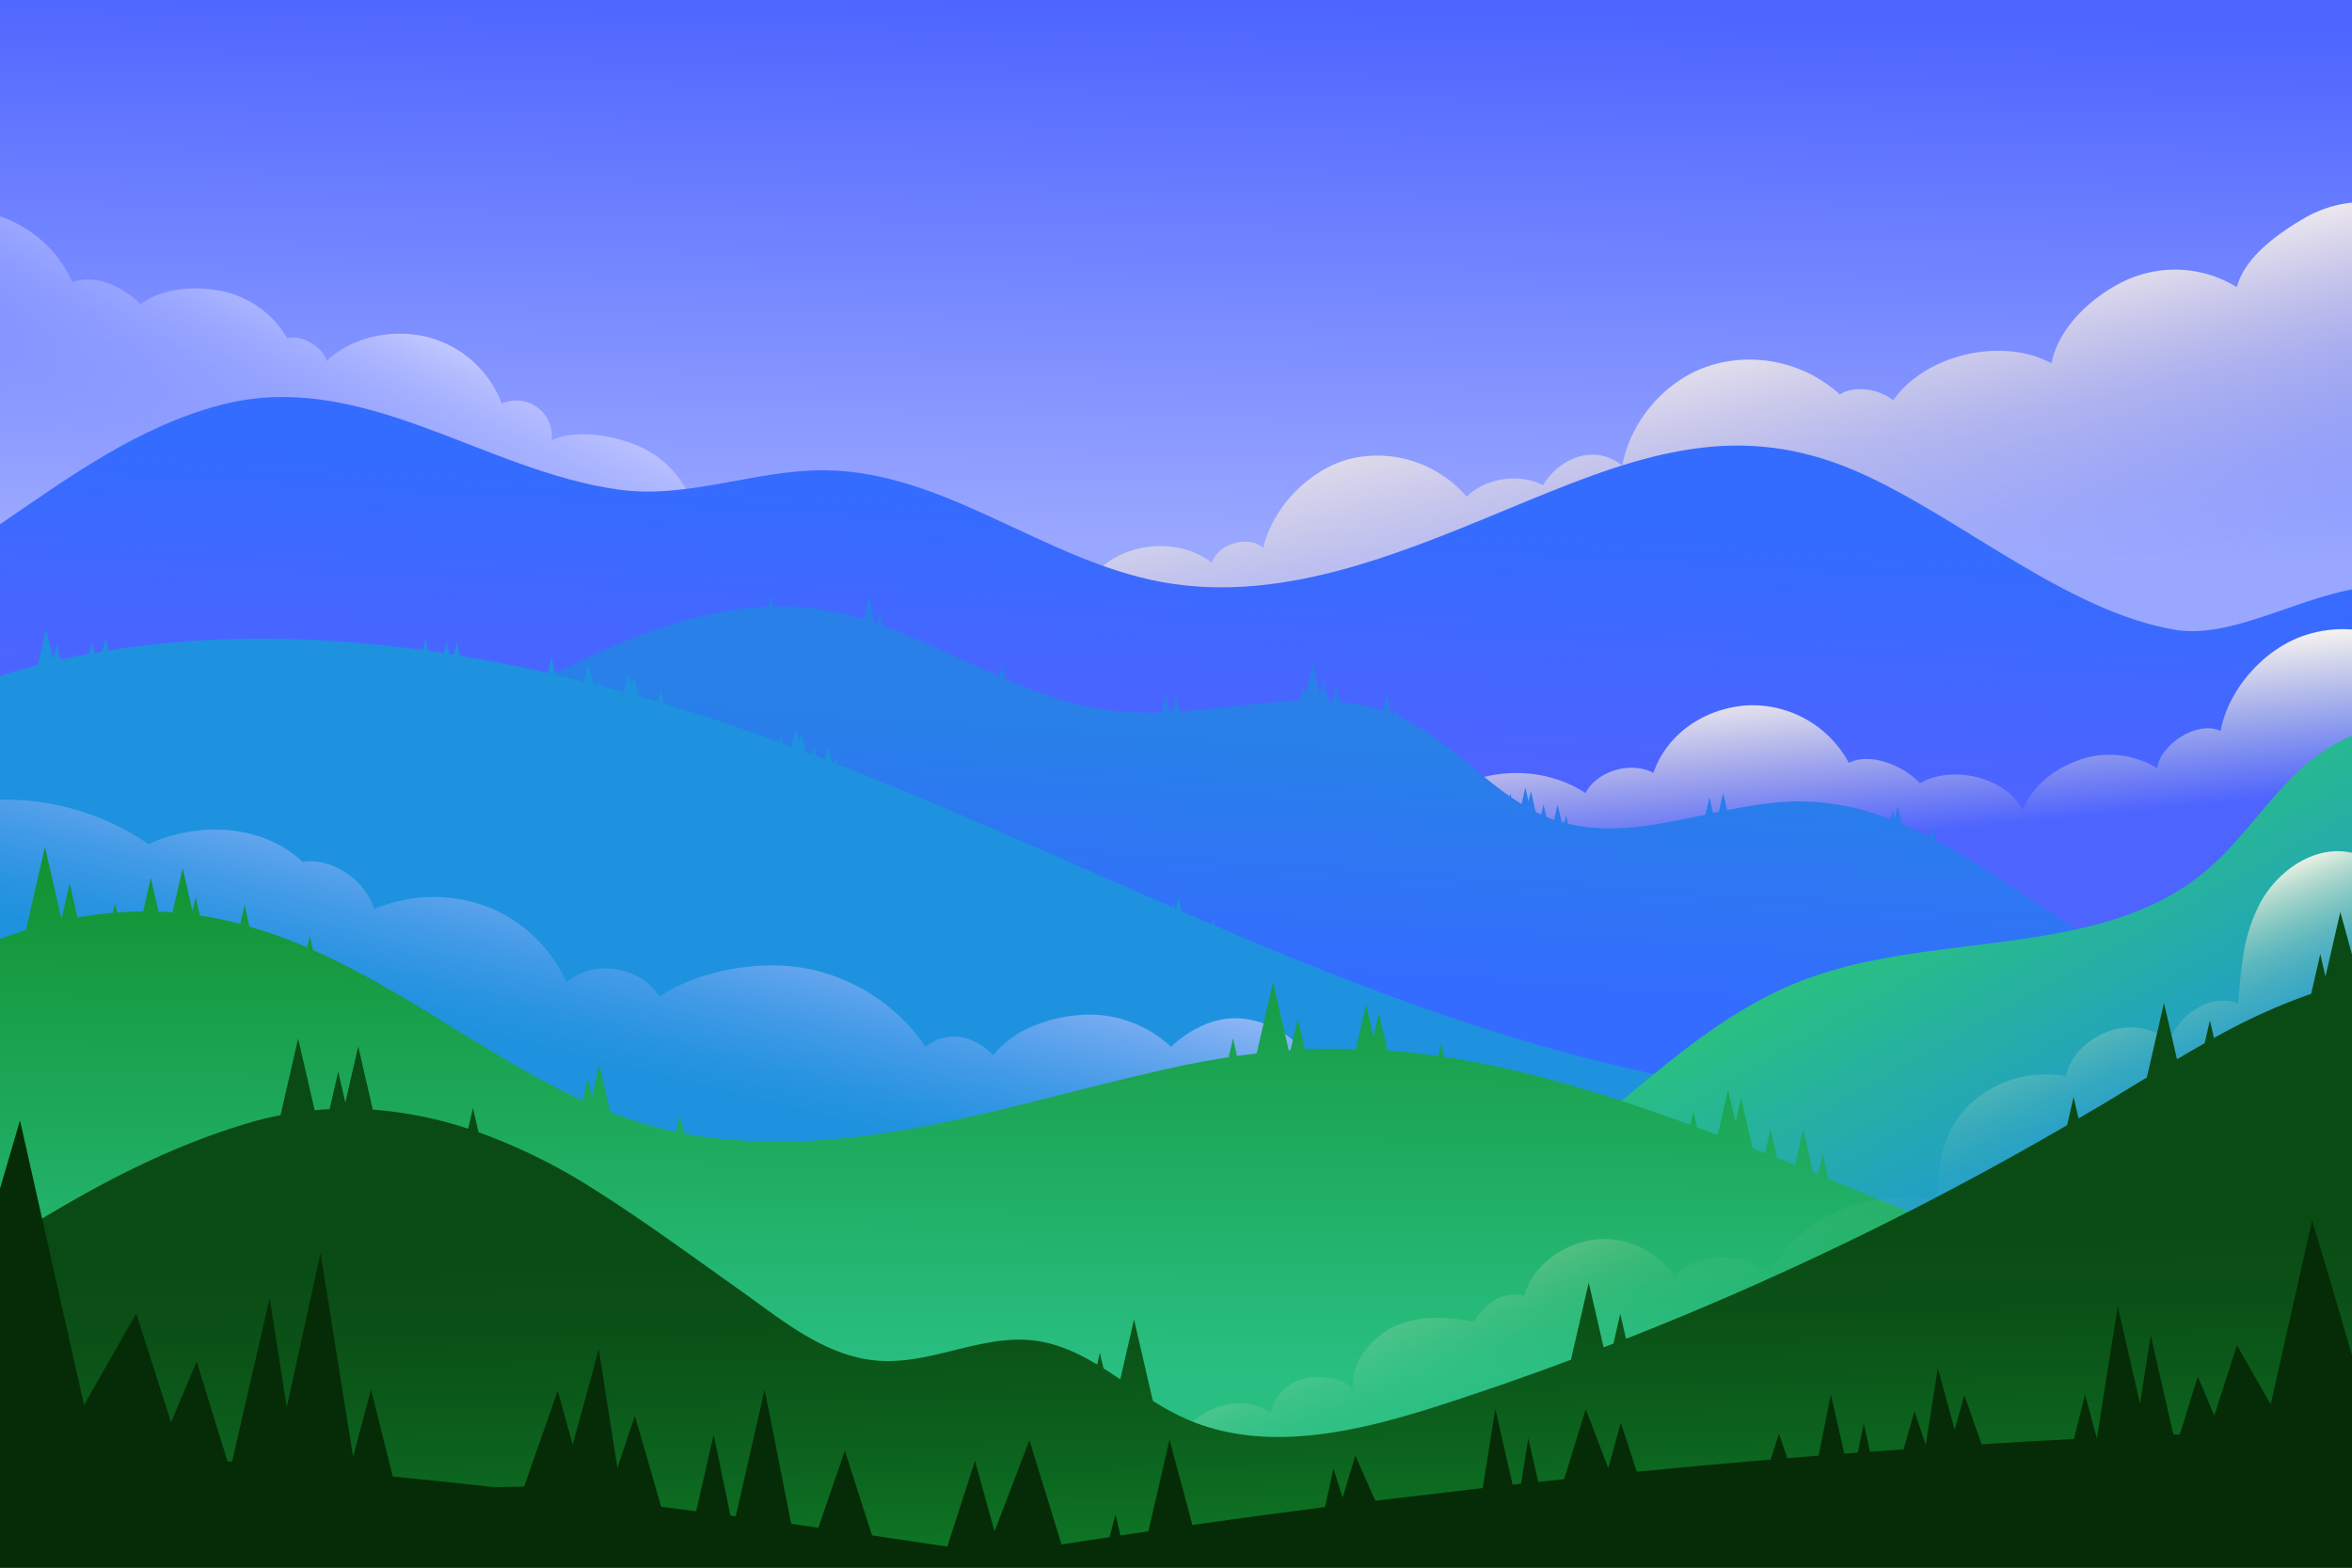 <svg id="BACKGROUND" xmlns="http://www.w3.org/2000/svg" xmlns:xlink="http://www.w3.org/1999/xlink" viewBox="0 0 750 500"><rect x="0" y="0" width="750" height="500" fill="#333333" stroke="none"/><defs><style>.cls-1{fill:url(#linear-gradient);}.cls-2{fill:url(#linear-gradient-2);}.cls-3{fill:url(#linear-gradient-3);}.cls-4{fill:url(#linear-gradient-4);}.cls-5{fill:url(#linear-gradient-5);}.cls-6{fill:url(#linear-gradient-6);}.cls-7{fill:#1e92de;}.cls-8{fill:url(#linear-gradient-7);}.cls-9{fill:url(#linear-gradient-8);}.cls-10{fill:url(#linear-gradient-9);}.cls-11{fill:url(#linear-gradient-10);}.cls-12{fill:url(#linear-gradient-11);}.cls-13{fill:#052c06;}</style><linearGradient id="linear-gradient" x1="380.13" y1="-0.27" x2="376.6" y2="172.04" gradientUnits="userSpaceOnUse"><stop offset="0" stop-color="#4d64ff"/><stop offset="1" stop-color="#99a7ff"/></linearGradient><linearGradient id="linear-gradient-2" x1="543.32" y1="98.34" x2="566.36" y2="207.31" gradientUnits="userSpaceOnUse"><stop offset="0" stop-color="#fffaf2"/><stop offset="0.13" stop-color="#fff6e9" stop-opacity="0.81"/><stop offset="0.31" stop-color="#fff1dd" stop-opacity="0.57"/><stop offset="0.48" stop-color="#ffedd3" stop-opacity="0.36"/><stop offset="0.64" stop-color="#ffeacb" stop-opacity="0.21"/><stop offset="0.78" stop-color="#ffe8c6" stop-opacity="0.09"/><stop offset="0.91" stop-color="#ffe6c2" stop-opacity="0.02"/><stop offset="1" stop-color="#ffe6c1" stop-opacity="0"/></linearGradient><linearGradient id="linear-gradient-3" x1="119.17" y1="94.8" x2="85.48" y2="172.55" gradientUnits="userSpaceOnUse"><stop offset="0" stop-color="#cacfff"/><stop offset="0.13" stop-color="#c1c7ff" stop-opacity="0.81"/><stop offset="0.31" stop-color="#b5beff" stop-opacity="0.57"/><stop offset="0.48" stop-color="#abb6ff" stop-opacity="0.36"/><stop offset="0.64" stop-color="#a3afff" stop-opacity="0.21"/><stop offset="0.78" stop-color="#9eabff" stop-opacity="0.09"/><stop offset="0.91" stop-color="#9aa8ff" stop-opacity="0.02"/><stop offset="1" stop-color="#99a7ff" stop-opacity="0"/></linearGradient><linearGradient id="linear-gradient-4" x1="384.75" y1="161.93" x2="380.56" y2="235.81" gradientUnits="userSpaceOnUse"><stop offset="0" stop-color="#346cff"/><stop offset="1" stop-color="#4d64ff"/></linearGradient><linearGradient id="linear-gradient-5" x1="598.79" y1="212.54" x2="604.11" y2="266.6" gradientUnits="userSpaceOnUse"><stop offset="0" stop-color="#fffaf2"/><stop offset="1" stop-color="#ffe6c1" stop-opacity="0"/></linearGradient><linearGradient id="linear-gradient-6" x1="386.05" y1="234.43" x2="380.94" y2="310.97" gradientUnits="userSpaceOnUse"><stop offset="0" stop-color="#2880e8"/><stop offset="1" stop-color="#346cff"/></linearGradient><linearGradient id="linear-gradient-7" x1="258.55" y1="267.88" x2="238.15" y2="350.55" gradientUnits="userSpaceOnUse"><stop offset="0" stop-color="#cacfff"/><stop offset="0.01" stop-color="#c9cfff" stop-opacity="0.99"/><stop offset="0.38" stop-color="#b5beff" stop-opacity="0.57"/><stop offset="0.68" stop-color="#a6b2ff" stop-opacity="0.26"/><stop offset="0.89" stop-color="#9daaff" stop-opacity="0.07"/><stop offset="1" stop-color="#99a7ff" stop-opacity="0"/></linearGradient><linearGradient id="linear-gradient-8" x1="480.37" y1="367.12" x2="541.67" y2="475.46" gradientUnits="userSpaceOnUse"><stop offset="0" stop-color="#29bf82"/><stop offset="0.88" stop-color="#1f94de"/></linearGradient><linearGradient id="linear-gradient-9" x1="375.86" y1="272.7" x2="374.74" y2="437.75" gradientUnits="userSpaceOnUse"><stop offset="0" stop-color="#119130"/><stop offset="1" stop-color="#29bf82"/></linearGradient><linearGradient id="linear-gradient-10" x1="546.51" y1="345.79" x2="579.49" y2="428.82" gradientUnits="userSpaceOnUse"><stop offset="0" stop-color="#fffaf2"/><stop offset="0.04" stop-color="#fff7ec" stop-opacity="0.87"/><stop offset="0.1" stop-color="#fff4e3" stop-opacity="0.69"/><stop offset="0.17" stop-color="#fff0db" stop-opacity="0.52"/><stop offset="0.24" stop-color="#ffeed4" stop-opacity="0.38"/><stop offset="0.31" stop-color="#ffebce" stop-opacity="0.26"/><stop offset="0.39" stop-color="#ffe9c9" stop-opacity="0.17"/><stop offset="0.49" stop-color="#ffe8c6" stop-opacity="0.09"/><stop offset="0.59" stop-color="#ffe7c3" stop-opacity="0.04"/><stop offset="0.73" stop-color="#ffe6c1" stop-opacity="0.01"/><stop offset="1" stop-color="#ffe6c1" stop-opacity="0"/></linearGradient><linearGradient id="linear-gradient-11" x1="374.81" y1="392.48" x2="377.51" y2="534.17" gradientUnits="userSpaceOnUse"><stop offset="0" stop-color="#0a4a14"/><stop offset="0.21" stop-color="#0b5117"/><stop offset="0.5" stop-color="#0c631e"/><stop offset="0.84" stop-color="#0f812a"/><stop offset="1" stop-color="#119130"/></linearGradient></defs><rect class="cls-1" width="750" height="500"/><path class="cls-2" d="M750,64.63V211.06q-15,.51-30.17,1.06c-63,2.22-128.22,4.36-189.76,1.76-62.18-2.63-125.76-3.37-182.33-29.34,8.83-11.43,27.22-13.84,38.69-5.08,2-6,11.57-8.89,16.38-4.75,3.14-13.18,15.07-25.39,28.26-28.5a37.59,37.59,0,0,1,36.63,12.21c6.05-6,16.82-7.6,24.33-3.64,5.5-9.21,16.92-13.12,25.23-6.32,2.9-14.55,13.89-27.31,28-31.86a42.82,42.82,0,0,1,41.44,9.22c4.62-3.06,12.8-1.7,17,1.87C614,113,638.43,107.35,654.18,115.87c2.23-11.78,13.65-22.07,24.63-26.86a37.63,37.63,0,0,1,34.46,2.57c2.54-9.56,12.85-16.89,21.37-21.91A38.07,38.07,0,0,1,750,64.63Z"/><path class="cls-3" d="M220.87,160.92C148.71,179.26,74.21,196.37,0,193V69c10.12,3.5,18.87,11.12,23,21,7.71-2.63,16,1.31,21.81,7,7-5.21,17.57-5.9,26.15-4.11a31.63,31.63,0,0,1,20.64,15c4.45-1.33,11.43,2.75,12.53,7.26,8.08-7.71,20.8-10.31,31.68-7.78A34.48,34.48,0,0,1,160,128.71a11.39,11.39,0,0,1,15.93,11.68c7.86-3.64,20-1.47,27.92,2A31.34,31.34,0,0,1,220.87,160.92Z"/><path class="cls-4" d="M750,188V500H0V167.22c22.07-15.06,43.8-31,70.12-38,45.18-12,84,21.18,127.64,27,21.73,2.92,43.32-6.42,65.26-6.23,38.28.33,70,28.86,107.63,35.68,39.89,7.24,79.43-10.67,116.65-26s67.29-25.41,104.28-9.53c32.45,13.94,67.15,45,102.27,50.77C710.88,203.68,731.49,191.39,750,188Z"/><path class="cls-5" d="M750,200.77V304.41l-34.64.39-259.57,3V257c13.18-12.17,34.8-13.94,49.78-4.06,3.7-7.13,14.61-10.25,21.67-6.42C531.51,234,543.55,226,556.77,225a34.89,34.89,0,0,1,32.79,18.31c6.79-3.46,17.55.87,22.65,6.53,10.2-6,27.45-2,32.84,8.47,3-7.85,10.53-13.44,18.51-16.11A29.1,29.1,0,0,1,687.84,245c1.25-7.88,13-15.24,20.27-11.87,1.41-7.7,5.81-15.24,11.72-21a40.65,40.65,0,0,1,12.56-8.54A38.58,38.58,0,0,1,750,200.77Z"/><path class="cls-6" d="M750,313V500H0V300.21l169.33-82L172,217l5-2.43c21.56-10.33,44.36-20.21,67.93-21.13l.82-3.56.81,3.5a85.13,85.13,0,0,1,11.37.5,96.47,96.47,0,0,1,17.49,3.71l1.66-7.24,1.93,8.39.64.21.83-3.61,1,4.25c12.64,4.5,24.81,10.73,37.2,16.14l.88-3.83,1.08,4.67c11.37,4.87,22.95,8.93,35.28,10.23a103.64,103.64,0,0,0,14.55.42l1.3-5.64,1.27,5.53.67,0,1.26-5.49,1.23,5.33c12.85-.9,25.8-3.08,38.36-3.45l1.06-4.6.63,2.76,2.32-10.06,2.27,9.87L422,216.5l1.6,7h-.86c.78,0,1.56.08,2.34.13l1-4.38,1.05,4.55A63.9,63.9,0,0,1,441,226.61l1.17-5.08,1.38,6,1.3.53.53-2.28.64,2.77c10.25,4.54,18.59,12.2,27.26,19.23,2.67,2.17,5.37,4.27,8.17,6.21l.21-.93.29,1.28c1.07.72,2.15,1.42,3.24,2.09l1.22-5.3,1,4.45.75-3.28,1.53,6.65c.58.29,1.17.57,1.76.84l.75-3.25.91,4c.81.33,1.62.64,2.46.93l1.12-4.9L498,262.2l.83.24.55-2.43.63,2.72c14.19,3.43,28.92.24,43.81-2.9l1.29-5.58,1.16,5.06,1.83-.37,1.37-6,1.26,5.46c8.28-1.64,16.58-3,24.85-2.77a80.22,80.22,0,0,1,27.3,5.69l.66-2.87.64,2.77,1-4.19,1.32,5.74q4.53,1.94,8.94,4.24l.82-3.53,1,4.51c15.32,8.22,29.85,19.15,45,28.35a178.4,178.4,0,0,0,16.25,8.87A93.91,93.91,0,0,0,707.41,314c2.23.27,4.49.44,6.76.54a201.61,201.61,0,0,0,23.5-.75C741.8,313.5,745.92,313.2,750,313Z"/><path class="cls-7" d="M682.56,351.7A523.6,523.6,0,0,1,524.85,342q-7.43-1.6-14.78-3.45c-42.3-10.54-82.73-26.28-122.71-43.34l-.49-2.11-.4,1.73q-4.82-2.05-9.62-4.14l-1.05-4.55-.86,3.72-.37-.16L374.2,288l-.31,1.35c-35.42-15.37-70.62-31.44-106.57-45.51l-.57-2.49-.48,2.07-1-.4-1.19-5.15-1,4.31-2.75-1.06-.75-3.25-.63,2.73-2-.76-1.43-6.21-.75,3.28-1-4.45-1.31,5.69-2.82-1L249,234.4l-.52,2.29c-12-4.41-24.3-8.53-36.75-12.26l-1-4.45-.89,3.86c-2.06-.61-4.12-1.19-6.18-1.77l-1.46-6.34-.76,3.28-1-4.44L199,220.74c-2.48-.68-5-1.33-7.44-2L191,216.5l-.46,2-1.41-.37-1.53-6.62-1.36,5.91q-4.51-1.14-9.05-2.19l-1.31-5.69-1.18,5.12c-1.8-.4-3.58-.82-5.38-1.21Q158,211,146.62,209.13l-1-4.37-.94,4.06-1.39-.23-.88-3.83-.82,3.57c-1.66-.26-3.33-.5-5-.74l-.9-3.9-.84,3.66c-33.71-4.62-67.58-5.17-100.29.17l-.9-3.93-1,4.24-2.61.46-.78-3.4-.85,3.7c-1.29.24-2.58.49-3.86.75l-.22-1-.25,1.07c-1.62.33-3.25.67-4.87,1l-1.11-4.83L17,210.53l-2.27-9.87-2.66,11.53C8,213.22,4,214.34,0,215.58V500H750V341.2A521,521,0,0,1,682.56,351.7Z"/><path class="cls-8" d="M492.9,378.79c-2.9-8.53-10.35-15.22-18.73-18.81-9.29-4-18.78-2.48-28.88-2.59-5.9-10.4-16.53-17.63-28.13-20.54a30.28,30.28,0,0,0-21.19-12c-8.31-.79-16.42,3.29-22.57,9a38.29,38.29,0,0,0-28.72-10.16c-10.42.78-21.57,4.71-28,12.92-5.8-6.4-14.88-8.25-21.53-2.74A59.63,59.63,0,0,0,257.7,309c-15.08-3-34.63.33-47.43,8.84-6-9.67-21.07-12-29.63-4.55a46.22,46.22,0,0,0-25.31-24.13,48.89,48.89,0,0,0-36,.76c-2.85-9.15-13.36-16.58-22.8-15-12.76-12.08-33.18-13-49.17-5.69A81.09,81.09,0,0,0,0,255.06V378.79Z"/><path class="cls-9" d="M750,234.63V500H211c31.72-12.79,56.15-39.95,83-62.95q3.22-2.76,6.51-5.45c15.39-12.54,31.79-23.28,50.94-28.87,33.45-9.76,70.58-2.17,103.8-12.61,23.74-7.45,42.78-23.15,61.81-39,2.61-2.17,5.23-4.36,7.86-6.52l2.55-2.09c14.63-11.94,29.76-23.1,47.45-29.88a142.19,142.19,0,0,1,23.23-6.47c21.19-4.21,43.65-5.22,64.2-9.8,14.68-3.26,28.38-8.35,40-17.76s19.41-22,30.07-32.13A59.62,59.62,0,0,1,750,234.63Z"/><path class="cls-10" d="M743.75,442.59l-127.6-52.95L595.29,381q-6.12-2.55-12.3-5.08l-1.77-7.7-1.47,6.38-1.61-.66L575,360.14l-2.64,11.44c-1.89-.76-3.78-1.53-5.69-2.28l-2.1-9.16-1.76,7.63-3.94-1.54-3.67-16-1.76,7.61L551,347.58,547.73,362c-2.17-.82-4.36-1.62-6.54-2.42L540,354.4l-1,4.34c-7.3-2.66-14.64-5.22-22-7.63-19.95-6.51-38.37-11.3-56.51-14l-1-4.11-.88,3.84c-5.4-.77-10.78-1.35-16.17-1.74l-2.75-11.95L438,330.74l-2.38-10.32-3.26,14.16c-5.37-.14-10.77-.1-16.25.16l-2.26-9.84L411.5,335l-.55,0-5-21.73L400.72,336c-2.07.24-4.16.5-6.26.8l-1.29-5.6-1.38,6c-5.49.83-11.07,1.86-16.79,3.1C322.75,351.68,271.7,371,219,361.67l-.81-.15-1.35-5.86L215.58,361a131.39,131.39,0,0,1-21-6.33l-3.49-15.19-2.38,10.32L187.4,344l-1.61,7c-29.29-13.41-55.87-34.66-86-48l-1-4.52-.85,3.7a151.86,151.86,0,0,0-18.39-6.63L78,288.57l-1.4,6.1A124.73,124.73,0,0,0,63.75,292l-1.37-5.94-1,4.44L58.26,277,55,291c-1.47-.11-3-.2-4.44-.26l-2.47-10.73L45.67,290.7c-2.73,0-5.51.14-8.32.35l-.68-2.92-.7,3q-5.51.48-11.25,1.51l-2.5-10.86-2.61,11.33-5.27-22.91-6.1,26.48c-2.71.83-5.45,1.75-8.24,2.78V500H750V445.2Z"/><path class="cls-11" d="M750,272V476.83H365.74a43.26,43.26,0,0,1,10.08-19.27,39,39,0,0,1,4.38-4.14,27.06,27.06,0,0,1,9.24-5c5.31-1.58,11.4-1,15.88,2.22.76-5.91,5.8-9.93,11.37-11.1,3.47-.74,13.1-.34,14.89,4.15a4.31,4.31,0,0,1,.19.61c0-.21-.09-.42-.12-.64-1.44-8.27,5.13-16.86,12.77-20.48,7.83-3.7,17-3.3,25.5-1.61,3-4.52,6.68-7.86,11.31-8.55a13.25,13.25,0,0,1,4.82.21c2.71-9.61,12.15-16.32,22-17.8a26.7,26.7,0,0,1,25.81,11.68c8.16-7.75,21.9-8.12,30.35-.7,9.26-18.32,31.64-27.05,51.94-23.86.71.11,1.43.24,2.14.38,0-.47-.1-.95-.14-1.43-.79-9.83,1.9-20.54,8.47-27.78.5-.56,1-1.1,1.58-1.61a35.93,35.93,0,0,1,30.62-8.88c1.26-6.75,7.14-11.88,13.56-14.3a20.58,20.58,0,0,1,15.4.52,19.39,19.39,0,0,1,4.1,2.46,12.85,12.85,0,0,1,.57-1.4c3.54-7.81,13.45-13.82,21.19-10.41.17-1.86.33-3.71.51-5.55.32-3.3.67-6.55,1.19-9.75a51.37,51.37,0,0,1,5.82-17.59C727,277.1,738.64,269.37,750,272Z"/><path class="cls-12" d="M750,307.14V500H0V397c25.12-16,51.12-30.59,79.55-38.91,3.31-1,6.61-1.76,9.9-2.41l5.62-24.44,5.27,22.86c1.59-.15,3.18-.27,4.76-.35l2.75-11.93,2.26,9.83,4.12-17.91,4.65,20.17A127.38,127.38,0,0,1,149.3,360l1.52-6.57,1.77,7.68a185.05,185.05,0,0,1,36.62,18.07c15.45,9.72,31.26,21.34,46.57,32.19,14.61,10.35,29.42,23.17,48.34,22.73a60.15,60.15,0,0,0,9.81-1.11c2.18-.41,4.34-.89,6.51-1.41,9.84-2.33,19.59-5.28,29.52-4,7.2.91,13.67,3.89,19.9,7.62l.87-3.77,1.16,5c1.79,1.13,3.57,2.3,5.34,3.49l4.39-19.07,6,25.95A87.7,87.7,0,0,0,377,452c1.05.49,2.12.95,3.19,1.38,25.31,10.14,54.49,2.83,80.67-5.7q20.19-6.57,40.08-14l5.67-24.6,4.75,20.65,3.13-1.22,2.18-9.48L518.5,427a1023.74,1023.74,0,0,0,97.65-44.45h0l2-1.05q20.75-10.83,41-22.63l1.3-5.66.77-3.34.75,3.26.83,3.6c2.27-1.33,4.54-2.68,6.8-4s4.59-2.76,6.88-4.16l6.1-3.72,2-1.21,3.26-14.16,2.21-9.61,2.46,10.67,1.68,7.3c2.92-1.73,5.86-3.45,8.82-5.11l1.68-7.29,1.29,5.63a193.32,193.32,0,0,1,31-14.11l.72-3.13,2.13-9.28.06-.24.06.24,1.59,6.92,1.6-6.95,3.14-13.63L750,304.42Z"/><path class="cls-13" d="M724.07,447.91,713.3,429.05l-7.2,22.45L700.82,439l-5.69,18.45-2.09.09-7.22-31.63-3.43,21.75-7.09-31.06-6.62,42h-.09l-3.71-13.83-3.56,14.2q-14.7.75-29.44,1.67l-5.49-15.7L623.31,456l-5.38-19.61-3.85,24.4-3.6-10.71L607,462.26l-10.68.77-2-9-1.93,9.26-4.28.33-4.31-18.9-3.86,19.54q-5,.39-10,.81l-2.68-7.78-2.63,8.22q-21.42,1.81-42.7,3.9l-5.08-15.71-4,14.55-7.19-18.81-6.89,22.33-8.25.87-3.18-13.95-2.3,14.55-2.7.29-5.52-24.15-4,25.21q-17.26,2-34.27,4.05l-6.34-14.41-4.07,13.38-2.93-9.12-2.69,12.17q-21.42,2.74-42.29,5.7l-7.3-27.17L366.2,488.4l-8.94,1.32L355.73,483l-1.92,7.25q-7.71,1.15-15.31,2.33l-10.25-33.23-11.11,29.09-6.24-22.5-8.83,27.34q-12.17-1.86-24-3.58l-8.65-27-8.48,24.57L252.3,486l-8.47-42.8-9.22,40.4-1.68-.22-5.36-25.78L222,482q-5.62-.74-11.16-1.43l-8.39-29-5.57,16.57-5.95-37.74-8.32,30.33-4.76-17.22-10.71,30.62-9.26.21q-16.86-1.86-32.62-3.42l-6.94-27.67-5.73,21.4-10.38-65L91.44,448.85,86,414,74,466.19l-1.47-.12-9.82-31.82-8.16,19.39L43.45,418.92,26.8,448.09,6.38,357.33,0,379.09V500H750V432.22c-5.66-19.58-12.73-43-12.73-43Z"/></svg>
